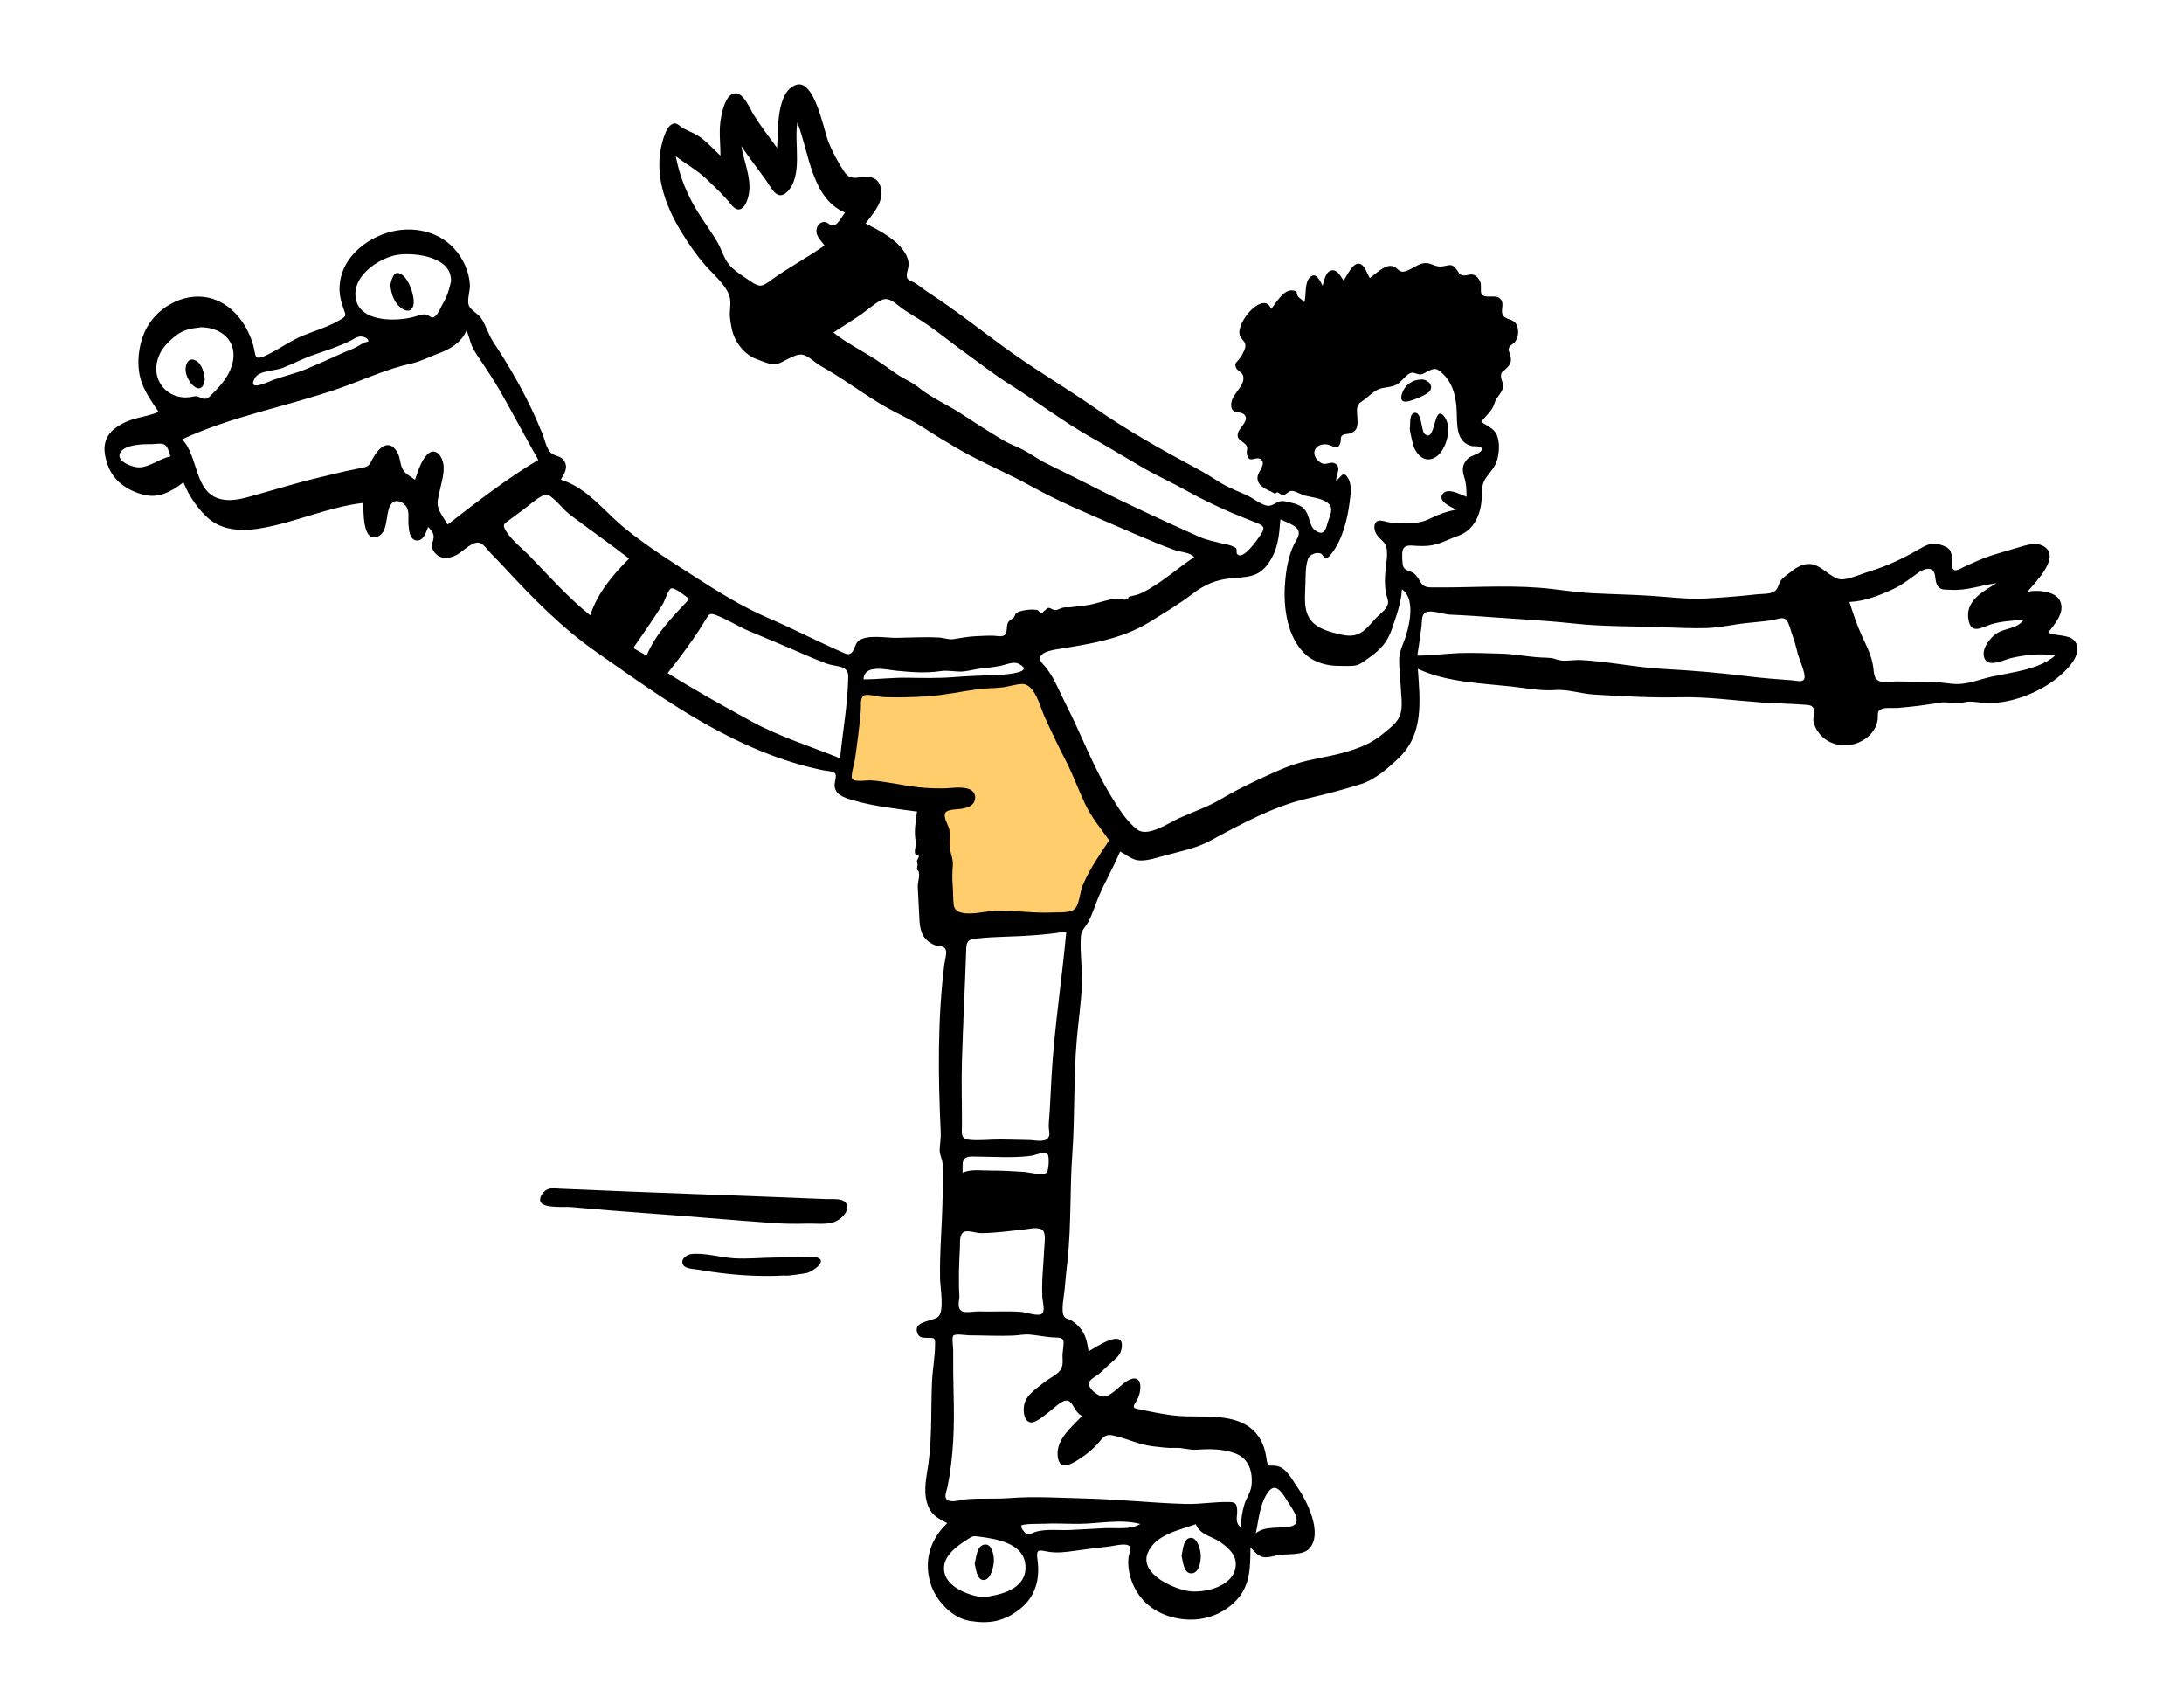 <svg width="805" height="628" viewBox="0 0 805 628" fill="none" xmlns="http://www.w3.org/2000/svg">
<path fill-rule="evenodd" clip-rule="evenodd" d="M343.38 253.098C335.024 253.653 326.6 253.427 318.237 253.15C317.413 253.122 315.443 252.724 314.941 253.236C314.363 253.826 314.486 257.075 314.39 257.88C313.669 263.976 312.945 270.073 312.224 276.17C311.891 278.969 311.56 281.769 311.228 284.568C311.133 285.364 310.196 288.805 310.644 289.496C311.457 290.752 317.284 291.039 318.819 291.346L337.103 295.009C338.825 295.354 343.22 295.436 344.018 296.85C344.525 297.748 344.216 300.179 344.275 301.197L344.772 309.601C345.424 320.607 346.075 331.614 346.726 342.62C359.667 341.538 372.607 340.457 385.546 339.374C388.696 339.111 391.845 338.848 394.993 338.585C395.742 338.522 397.314 338.686 397.926 338.256C399.262 337.314 400.402 333.287 401.123 331.84C402.96 328.151 404.798 324.462 406.636 320.773C408.407 317.218 410.178 313.664 411.949 310.109C412.403 309.199 413.535 307.681 413.507 306.686C413.474 305.565 411.867 303.557 411.365 302.599C409.893 299.79 408.422 296.982 406.949 294.173C399.661 280.265 392.374 266.358 385.087 252.451C384.717 251.746 383.893 249.183 383.17 248.793C381.767 248.038 376.857 249.558 375.345 249.738C364.717 251 354.06 252.389 343.38 253.098Z" fill="#FFCD6B"/>
<path fill-rule="evenodd" clip-rule="evenodd" d="M220.117 229.207C222.7 232.395 225.283 235.583 227.867 238.771C234.717 229.977 241.567 221.183 248.418 212.388C244.983 210.792 241.55 209.195 238.116 207.599C235.068 206.183 235.457 206.856 233.529 209.665C229.059 216.179 224.588 222.693 220.117 229.207Z" fill="black"/>
<path fill-rule="evenodd" clip-rule="evenodd" d="M352.22 436.656C352.209 441.29 352.199 445.924 352.188 450.558C365.814 449.86 379.441 449.162 393.066 448.464C392.448 446.52 391.828 444.576 391.209 442.632C390.726 441.113 390.114 436.523 388.939 435.505C387.655 434.392 382.008 435.54 380.283 435.604C370.929 435.955 361.574 436.305 352.22 436.656Z" fill="black"/>
<path fill-rule="evenodd" clip-rule="evenodd" d="M319.756 85.859C303.838 96.32 287.919 106.781 272 117.241C275.515 121.517 279.029 125.793 282.543 130.068C283.385 131.092 283.534 131.741 284.497 131.641C285.617 131.525 287.503 129.696 288.436 129.091C299.721 121.785 311.005 114.479 322.289 107.173C325.703 104.963 329.118 102.752 332.532 100.541C328.274 95.647 324.014 90.753 319.756 85.859Z" fill="black"/>
<path fill-rule="evenodd" clip-rule="evenodd" d="M689.615 249.356C689.04 244.493 686.683 239.55 684.959 235.046C682.926 229.74 680.786 224.478 678.594 219.241C677.206 215.926 676.703 216.741 673.073 216.889C668.832 217.061 664.591 217.234 660.352 217.406C663.617 229.737 666.882 242.067 670.147 254.397C670.712 256.531 671.626 264.533 673.407 265.614C674.024 265.988 676.154 265.506 676.853 265.48C678.854 265.401 680.854 265.323 682.854 265.246C685.573 265.14 688.292 265.034 691.011 264.927C690.632 259.731 690.227 254.529 689.615 249.356Z" fill="black"/>
<path fill-rule="evenodd" clip-rule="evenodd" d="M420.294 561.563C412.998 559.646 405.061 561.463 397.708 561.516C393.378 561.548 389.056 561.247 384.727 561.479C383.277 561.558 376.643 561.357 376.417 562.264C376.244 562.961 377.563 564.716 378.074 565.005C379.506 565.818 380.513 564.773 381.959 564.386C385.876 563.335 390.456 563.984 394.48 563.784C398.691 563.576 402.9 563.315 407.111 563.113C411.306 562.912 416.658 563.817 420.294 561.563ZM62.831 168.184C62.271 166.85 62.041 164.732 60.755 163.897C59.563 163.123 57.067 163.688 55.69 163.668C52.763 163.627 46.407 163.745 44.494 166.517C42.169 169.886 49.009 172.289 51.291 172.225C55.254 172.113 58.861 168.946 62.831 168.184ZM135.701 125.886C136.002 125.033 134.943 124.469 134.178 124.197C132.232 123.506 130.951 124.656 129.238 125.521C124.913 127.707 120.21 129.152 115.661 130.732C111.699 132.106 108.024 134.033 104.14 135.58C101.386 136.678 95.573 136.464 93.987 139.233C90.856 144.703 99.059 140.6 100.504 140.07C104.652 138.549 109.066 137.611 113.132 135.872C117.045 134.199 121.034 132.497 124.907 130.686C126.673 129.859 128.43 129.157 130.232 128.435C131.917 127.76 133.908 126.065 135.701 125.886ZM254.069 220.686C253.036 220.027 248.8 216.348 247.377 216.833C246.266 217.213 245.022 221.439 244.329 222.549C240.86 228.105 237.119 233.431 233.399 238.806C235.05 239.729 236.7 240.652 238.352 241.575C241.717 233.279 248.207 227.07 254.069 220.686ZM318.297 250.339C323.61 250.353 328.873 249.66 334.179 249.737C340.126 249.823 345.968 249.99 351.908 249.485C357.754 248.988 363.577 248.963 369.422 248.593C371.26 248.478 381.499 247.665 375.501 244.619C373.483 243.595 371.057 244.871 368.865 245.331C366.326 245.865 363.763 246.065 361.196 246.386C358.75 246.693 356.152 247.539 353.685 247.476C351.096 247.411 349.153 246.929 346.551 247.318C341.157 248.126 335.786 247.674 330.395 247.154C326.677 246.795 318.516 244.621 318.297 250.339ZM462.873 564.999C466.293 562.13 471.701 563.373 475.763 562.458C480.25 561.448 476.717 556.502 474.997 553.87C473.204 551.123 470.503 545.637 467.489 549.7C464.34 553.945 463.968 559.931 462.873 564.999ZM355.24 440.371C355.126 442.949 353.899 445.602 356.476 446.487C358.95 447.336 363.197 446.045 365.761 445.815C369.102 445.515 372.39 444.941 375.722 444.584C377.209 444.424 378.703 444.305 380.198 444.447C381.228 444.545 383.71 445.709 384.63 445.227C385.761 444.635 386.309 441.446 385.385 440.216C384.384 438.883 378.338 440.204 376.175 440.375C369.127 440.931 362.258 440.043 355.24 440.371ZM354.808 432.099C358.053 430.709 361.908 431.36 365.325 431.341C369.345 431.319 373.318 431.547 377.328 431.819C379.103 431.939 384.279 433.307 385.768 432.126C386.551 431.505 386.832 426.183 386.169 425.368C385.086 424.035 381.686 425.639 380.294 425.855C376.565 426.431 372.759 426.417 368.997 426.381C365.475 426.347 361.942 426.185 358.423 426.176C354.253 426.166 354.817 428.382 354.808 432.099ZM243.19 213.923C241.864 213.124 237.514 209.45 235.888 210.008C234.505 210.483 233.037 214.867 232.211 216.244C230.638 218.869 228.976 221.443 227.345 224.03C226.303 225.684 223.524 228.672 223.999 230.908C224.252 232.099 226.566 234.155 227.735 233.794C228.941 233.422 230.927 228.755 231.596 227.835C235.219 222.858 239.77 219.113 243.19 213.923ZM665.092 219.313C669.735 228.78 670.332 239.484 672.848 249.644C673.434 252.008 674.336 254.342 674.833 256.721C675.11 258.046 674.6 260.317 675.313 261.444C677.099 264.269 685.359 263.372 687.141 260.886C688.188 259.426 687.375 257.911 686.929 256.395C686.328 254.347 686.616 252.565 686.267 250.521C685.569 246.425 682.021 242.291 680.337 238.511C678.499 234.381 677.653 229.413 675.019 225.724C673.256 223.256 668.311 218.162 665.092 219.313ZM362.328 588.59C368.541 587.74 378.314 585.818 377.988 577.133C377.664 568.5 366.783 566.967 360.726 566.211C358.951 565.989 358.758 565.883 356.956 567.002C355.717 567.771 354.484 568.593 353.329 569.49C351.079 571.236 348.532 573.615 348.052 576.663C346.833 584.403 356.876 587.903 362.328 588.59ZM326.815 98.18C329.634 98.491 325.884 95.641 325.173 95.296C323.017 94.249 320.62 94.439 318.33 94.837C312.79 95.801 307.885 100.639 303.151 103.631C298.137 106.798 293.189 110.379 287.961 113.144C285.571 114.408 283.595 115.482 281.609 117.368C280.597 118.329 280.246 118.996 278.885 118.996C278.131 118.996 276.448 117.161 275.645 118.223C273.403 121.185 284.701 122.143 285.88 121.942C291.77 120.94 296.88 118.615 301.935 115.462C307.095 112.245 312.576 109.632 317.763 106.499C320.004 105.145 321.924 103.349 323.969 101.74C324.261 101.509 324.79 100.732 325.086 100.437C325.562 100.582 325.96 100.454 326.28 100.053C326.446 99.425 326.624 98.8 326.815 98.18ZM440.769 561.644C435.039 563.759 425.673 565.406 422.985 572.397C419.94 580.317 433.627 585.963 438.997 586.393C444.64 586.844 454.668 584.468 455.455 577.17C455.906 572.969 452.705 570.289 449.713 568.193C446.655 566.051 442.29 565.591 440.769 561.644ZM74.157 120.577C70.107 121.061 67.354 121.477 64.128 124.21C61.451 126.48 59.245 128.772 58.155 132.272C55.633 140.362 61.866 147.307 69.872 146.365C70.755 146.262 71.617 145.922 72.513 146.015C73.336 146.102 73.912 146.716 74.608 146.839C76.248 147.129 76.565 146.83 77.911 145.502C80.656 142.794 83.41 139.818 84.931 136.163C88.592 127.36 83.086 120.735 74.157 120.577ZM166.235 103.718C166.629 94.607 153.296 93.11 147.148 93.803C140.168 94.59 128.715 101.962 131.374 111.006C133.714 118.967 146.914 118.36 152.62 116.742C153.84 116.396 155.737 115.644 156.938 115.899C158.742 116.279 158.83 117.824 160.53 116.426C161.599 115.546 162.564 112.987 163.318 111.726C164.822 109.213 165.599 106.594 166.235 103.718ZM353.633 477.851C353.449 479.801 352.733 482.31 354.752 483.238C355.999 483.812 359.461 483.183 360.714 483.229C365.945 483.423 371.313 482.991 376.511 483.423C378.049 483.551 382.643 485.173 384.011 484.085C385.348 483.022 384.304 479.695 384.215 478.206C383.851 472.13 384.634 466.223 384.885 460.18C384.953 458.557 385.597 454.614 384.401 453.412C382.944 451.948 379.712 452.795 377.977 452.978C372.561 453.548 366.99 454.383 361.546 454.396C360.052 454.399 356.744 453.296 355.448 453.878C353.457 454.77 353.926 457.887 353.816 459.876C353.483 465.874 353.262 471.847 353.633 477.851ZM231.886 205.832C224.786 200.361 217.426 195.173 210.326 189.853C207.798 187.96 205.919 185.256 203.55 183.407C202.064 182.246 201.611 181.742 199.58 182.862C197.233 184.157 195.052 186.191 192.887 187.798C191.068 189.147 189.242 190.484 187.421 191.828C185.734 193.073 185.169 193.356 186.364 195.423C188.468 199.06 192.836 202.343 195.692 205.335C202.741 212.718 209.626 220.355 217.544 226.733C220.267 218.472 225.899 211.755 231.886 205.832ZM311.478 78.318C299.152 73.252 298.217 56.1 293.907 45.167C292.572 52.652 296.113 64.816 290.134 70.694C286.457 74.308 284.327 69.207 282.353 66.43C279.346 62.203 276.118 58.161 273.248 53.826C274.13 59.056 276.655 64.925 276.183 70.244C275.812 74.419 273.246 80.139 269.512 75.404C266.947 72.152 263.665 69.11 260.674 66.226C257.079 62.759 252.978 60.52 249.07 57.563C250.583 65.384 253.467 72.327 257.72 78.946C259.901 82.342 262.289 85.605 264.348 89.085C266.032 91.93 266.826 95.468 269.056 97.885C271.14 100.142 274.203 101.945 276.697 103.679C280.25 106.149 281.101 105.446 284.368 103.099C290.691 98.558 297.556 94.921 303.919 90.437C302.742 88.817 300.86 87.217 300.922 85.012C300.971 83.227 302.285 81.602 304.043 81.815C305.421 81.983 306.058 83.484 307.591 82.978C308.887 82.549 310.658 79.33 311.478 78.318ZM735.903 214.912C730.191 215.613 724.858 217.73 719.004 217.344C716.635 217.188 714.866 217.642 713.826 215.169C712.995 213.193 713.846 210.19 711.235 209.652C709.3 209.254 706.906 211.123 705.475 212.181C702.905 214.082 700.628 215.769 697.718 217.112C692.56 219.492 687.324 221.561 681.685 221.821C683.05 226.13 684.486 230.445 686.375 234.54C688.186 238.466 689.967 241.805 690.506 246.178C690.736 248.05 690.736 250.089 692.502 250.911C694.235 251.719 697.323 251.054 699.198 251.088C703.493 251.169 707.79 251.273 712.085 251.284C715.358 251.29 718.613 252.102 721.801 252.055C725.762 251.995 730.245 250.204 734.109 249.353C741.431 247.742 751.677 246.743 757.512 241.548C752.111 240.664 746.61 241.266 741.304 242.476C738.876 243.031 733.304 245.918 731.676 243.027C729.737 239.584 733.532 234.83 736.21 233.23C739.232 231.424 743.741 231.619 745.871 228.363C741.848 228.716 737.61 228.871 733.721 230.102C730.741 231.045 726.895 233.73 725.716 229.079C723.805 221.543 730.92 217.969 735.903 214.912ZM309.632 279.432C310.642 269.456 312.494 259.374 312.658 249.33C312.728 244.992 308.015 245.768 304.716 244.535C299.92 242.743 295.22 240.622 290.512 238.6C285.818 236.585 281.099 234.641 276.39 232.668C272.114 230.877 268.01 228.168 263.699 226.576C261.352 225.709 261.17 226.555 259.808 228.795C258.484 230.974 257.092 233.107 255.652 235.204C252.627 239.611 249.388 243.853 246.077 248.03C256.038 254.267 266.435 260.031 276.713 265.685C287.202 271.454 298.611 274.947 309.632 279.432ZM522.405 241.587C527.674 241.6 532.804 240.812 538.051 240.645C543.236 240.479 548.251 240.716 553.394 240.856C558.333 240.99 563.175 242.032 568.101 242.275C569.299 242.334 570.544 242.329 571.736 242.467C572.934 242.607 573.644 243.069 574.756 243.265C577.488 243.747 580.148 243.065 582.905 243.218C593.069 243.783 603.084 245.955 613.252 246.505C623.703 247.071 633.905 247.915 644.308 249.219C649.807 249.908 655.315 250.313 660.838 250.716C661.971 250.799 664.397 251.541 665.017 250.196C665.771 248.564 663.215 242.987 662.743 241.258C662.132 239.013 661.629 236.716 660.807 234.538C660.326 233.265 659.312 229.11 658.336 228.302C656.976 227.176 654.944 228.258 653.356 228.497C650.138 228.98 646.867 229.268 643.632 229.6C638.842 230.092 634.049 231.269 629.263 231.419C623.86 231.587 618.484 231.346 613.088 231.137C602.28 230.716 591.211 230.933 580.458 229.785C568.033 228.458 555.551 227.918 543.097 226.944C540.144 226.712 537.184 226.654 534.229 226.47C532.116 226.338 527.8 224.795 525.826 225.51C523.818 226.238 524.199 228.708 523.972 230.628C523.539 234.292 522.977 237.945 522.405 241.587ZM393.027 343.254C385.53 344.453 378.174 344.922 370.594 345.148C367.251 345.248 363.93 345.415 360.6 345.763C357.816 346.054 356.255 346.181 356.152 349.352C355.699 363.258 354.972 377.015 354.561 390.926C354.329 398.781 354.597 406.645 354.57 414.503C354.56 417.485 353.972 419.634 357.123 419.982C360.952 420.405 364.969 419.85 368.82 419.888C372.365 419.923 375.911 420.014 379.456 420.094C381.732 420.145 385.953 421.324 386.717 418.457C386.961 417.539 386.522 415.929 386.545 414.915C386.587 413.028 386.811 411.122 386.92 409.236C387.171 404.909 387.354 400.578 387.606 396.251C388.64 378.521 391.419 360.936 393.027 343.254ZM307.179 122.533C312.124 126.48 317.749 129.195 323.036 132.646C325.57 134.302 328.017 136.076 330.5 137.811C333.055 139.597 336.022 140.678 338.436 142.66C343.107 146.498 348.886 148.944 354.018 152.274C359.232 155.657 364.429 159.047 369.761 162.226C372.121 163.633 374.702 164.479 377.122 165.748C380.022 167.27 382.654 169.264 385.595 170.718C391.889 173.832 398.175 176.949 404.443 180.124C416.748 186.354 429.359 192.11 441.921 197.756C444.598 198.959 447.412 199.487 450.233 200.198C451.565 200.533 453.255 200.707 454.456 201.373C454.829 201.581 455.225 201.611 455.521 201.959C456.088 202.628 455.607 203.564 455.956 204.061C457.911 206.846 463.344 199.02 464.607 197.123C466.558 194.193 465.767 193.718 462.754 192.503C459.716 191.277 456.649 190.12 453.643 188.81C448.106 186.396 442.443 183.665 437.154 180.708C431.652 177.632 425.922 175.092 420.479 171.884C414.373 168.286 408.315 164.614 402.14 161.143C391.722 155.287 382.151 147.904 372.03 141.548C366.441 138.039 361.188 133.863 355.781 130C350.503 126.229 345.502 122.019 340.113 118.496C337.149 116.558 334.066 114.946 331.296 112.707C329.225 111.035 327.159 109.319 324.564 110.723C321.76 112.24 319.112 114.79 316.389 116.552C313.315 118.54 310.248 120.538 307.179 122.533ZM536.758 187.797C535.154 186.923 529.26 184.59 532.027 181.733C533.996 179.699 538.652 182.401 540.56 183.074C540.52 180.262 540.524 178.323 539.655 175.643C538.78 172.949 539.023 170.912 541.153 168.87C542.127 167.936 545.661 167.131 546.071 165.906C546.708 164.003 543.538 164.606 542.456 164.34C536.738 162.934 537.084 156.699 536.942 151.926C536.774 146.315 535.512 140.919 531.343 137.271C529.459 135.624 528.78 135.621 526.46 136.703C525.605 137.102 524.835 137.743 523.891 137.92C522.557 138.17 521.663 137.265 520.475 137.326C518.636 137.421 516.758 140.586 514.967 141.598C512.648 142.908 510.365 142.517 508.074 143.454C506.035 144.288 504.065 146.549 502.164 147.752C499.575 149.39 500.164 150.997 500.33 154.215C500.468 156.9 500.385 158.661 497.847 159.657C497.029 159.978 495.589 159.834 494.893 160.351C493.863 161.114 494.421 161.687 494.09 162.963C493.25 166.191 491.47 164.221 489.198 163.79C486.431 163.264 483.383 165.295 484.828 168.384C485.345 169.49 486.456 170.497 487.567 170.841C488.881 171.247 490.521 170.128 491.734 170.633C494.825 171.922 492.354 174.975 492.502 177.056C494.378 175.996 495.016 172.961 496.956 176.326C498.357 178.758 497.799 182.453 497.451 185.108C496.644 191.252 494.833 198.779 490.991 203.707C490.438 204.417 489.611 205.75 488.571 205.582C487.705 205.443 487.602 204.276 486.854 203.977C485.249 203.334 482.792 204.286 482.178 205.832C481.139 208.444 481.248 212.275 481.165 215.04C481.071 218.222 480.712 221.821 481.453 224.943C482.72 230.274 487.489 232.13 492.126 233.307C494.711 233.963 497.544 234.728 500.16 233.806C503.014 232.801 504.975 230.104 506.987 227.928C508.5 226.292 511.435 224.429 511.631 222.062C511.724 220.955 510.967 219.428 510.794 218.293C510.52 216.493 510.443 214.673 510.489 212.851C510.573 209.504 511.473 206.102 511.199 202.755C510.916 199.332 508.47 199.085 507.137 196.448C506.343 194.875 506.157 192.425 508.088 191.89C509.21 191.579 511.311 192.465 512.527 192.555C514.381 192.692 516.26 192.722 518.119 192.741C521.545 192.777 524.128 192.594 527.229 191.042C530.421 189.446 533.272 188.45 536.758 187.797ZM457.31 562.88C457.439 559.961 457.829 557.043 458.698 554.257C459.437 551.889 461.022 549.816 461.289 547.37C461.845 542.264 460.218 537.466 455.486 535.624C450.898 533.838 445.928 533.867 441.137 534.202C438.356 534.396 435.999 533.406 433.269 533.537C430.396 533.675 427.86 533.265 425.007 532.95C419.707 532.364 415.191 529.937 410.044 528.911C407.526 528.408 406.655 529.526 405.114 531.37C403.416 533.401 401.504 535.108 399.352 536.6C396.045 538.893 390.13 543.105 389.814 535.997C389.549 530.032 395.294 525.612 398.84 521.748C395.247 520.16 395.554 514.261 391.379 516.635C389.568 517.665 388.137 519.189 386.463 520.424C385.055 521.464 381.822 524.36 379.969 524.134C377.354 523.816 377.075 519.951 377.467 517.806C378.178 513.911 382.092 511.668 384.871 509.38C386.55 507.997 389.061 506.909 390.488 505.286C392.005 503.56 391.668 501.626 391.617 499.457C391.594 498.471 392.305 494.753 391.919 493.901C391.324 492.587 389.262 492.935 387.793 492.799C385.067 492.546 382.361 492.048 379.645 491.78C377.516 491.571 375.47 492.071 373.34 492.152C367.958 492.357 362.515 492.066 357.126 492.049C356.149 492.047 352.052 491.318 351.371 492.198C350.784 492.957 351.343 496.472 351.34 497.38C351.322 503.021 351.34 508.654 351.502 514.292C351.82 525.418 351.462 536.841 349.266 547.777C348.868 549.758 347.616 551.953 349.546 552.928C351.031 553.679 354.995 552.513 356.614 552.403C361.866 552.045 367.175 552.398 372.398 552C381.491 551.309 390.896 551.944 400.17 552.169C412.509 552.468 424.779 553.856 437.114 554.184C442.476 554.327 447.929 553.309 453.221 553.477C455.301 553.544 455.89 554.091 456.007 556.41C456.146 559.166 454.995 560.644 457.31 562.88ZM198.399 169.452C193.66 161.125 189.192 152.632 184.458 144.303C182.319 140.541 179.917 136.965 177.53 133.372C176.307 131.532 174.955 129.672 174.02 127.646C173.162 125.79 172.908 123.656 171.899 121.875C169.991 126.263 165.895 128.67 161.608 130.241C158.277 131.461 155.028 133.209 151.553 133.962C142.464 135.934 133.473 140.183 124.554 143.264C105.615 149.804 85.372 153.395 67.138 161.893C73.36 168.299 71.427 181.958 81.808 184.023C85.938 184.846 90.251 183.524 94.204 182.391C99.196 180.96 104.191 179.541 109.187 178.126C114.608 176.589 120.084 175.396 125.549 174.055C128.294 173.381 131.057 172.914 133.807 172.307C136.098 171.801 136.126 171.306 137.327 169.061C139.356 165.266 143.123 161.384 146.308 166.391C147.604 168.43 147.33 170.99 148.467 173.011C149.438 174.737 151.514 175.632 152.973 176.799C153.986 173.824 155.196 169.796 157.434 167.511C159.876 165.018 162.301 167.024 163.18 169.953C164.236 173.474 162.68 177.759 161.999 181.223C161.666 182.916 161.035 184.861 161.417 186.598C161.925 188.906 163.858 191.285 165.01 193.287C175.774 184.942 186.771 176.419 198.399 169.452ZM408.837 309.658C405.686 305.214 402.353 301.276 399.988 296.297C397.459 290.976 395.414 285.245 392.717 280.059C390.038 274.909 387.573 269.662 385.128 264.374C383.421 260.684 381.479 251.824 376.591 252.046C374.15 252.157 371.659 253.072 369.204 253.322C366.326 253.617 363.434 253.6 360.559 253.966C354.252 254.768 348.112 256.203 341.746 256.592C336.277 256.926 330.736 257.097 325.259 256.849C323.767 256.782 319.882 255.572 318.499 256.265C316.886 257.073 317.424 260.224 317.288 261.836C316.774 267.902 315.986 273.972 315.1 279.988C314.948 281.014 313.424 286.141 314.106 287.008C315.158 288.345 319.679 287.451 321.154 287.569C326.97 288.035 332.686 289.417 338.48 290.085C341.419 290.424 344.362 290.503 347.317 290.514C350.188 290.524 354.376 289.7 357.099 290.723C358.85 291.381 359.844 292.929 359.279 294.9C358.656 297.074 356.629 297.56 354.749 297.967C353.371 298.264 349.374 298.098 348.506 299.416C347.567 300.843 349.212 303.532 349.676 304.885C350.565 307.479 350.06 308.593 349.994 311.13C349.924 313.8 351.411 316.15 351.213 318.85C351.019 321.49 350.914 323.597 351.161 326.288C351.378 328.652 351.227 331.241 351.546 333.538C352.284 338.853 363.332 335.638 366.761 335.558C373.848 335.393 380.963 336.586 388.023 336.233C390.1 336.129 394.916 336.521 396.381 334.686C397.866 332.828 398.101 328.588 399.059 326.289C401.559 320.28 405.286 315.013 408.837 309.658ZM471.941 191.364C471.424 197.53 471.137 202.28 467.586 207.469C463.796 213.01 459.437 212.513 453.452 213.123C448.081 213.67 443.866 215.516 439.551 218.82C434.477 222.704 429.003 225.93 423.596 229.274C413.309 235.636 401.039 237.395 389.357 239.285C386.42 239.762 380.998 241.129 384.454 244.75C388.17 248.643 390.251 254.387 392.747 259.258C398.47 270.424 402.857 282.42 409.385 293.115C412.023 297.435 415.178 302.649 419.226 305.7C423.068 308.595 430.782 303.218 434.693 301.439C439.777 299.128 445.112 297.374 449.902 294.522C454.37 291.861 458.916 289.566 463.612 287.375C468.223 285.224 472.688 283.083 477.517 281.513C483.2 279.665 489.204 279.01 494.976 277.4C500.897 275.75 505.571 274 510.357 269.918C512.58 268.022 515.29 266.125 516.186 263.127C517.103 260.06 516.427 256.149 516.289 253.005C516.143 249.717 515.652 246.351 515.716 243.063C515.781 239.749 517.343 237.148 518.287 234.068C519.777 229.208 521.471 220.397 516.755 217.124C516.422 222.316 514.662 226.975 513.014 231.845C511.425 236.536 508.818 239.406 504.919 242.141C503.436 243.181 501.832 244.63 500.076 245.103C498.214 245.605 495.608 245.348 493.672 245.369C489.318 245.417 484.6 244.23 481.247 241.177C474.458 234.997 472.977 223.919 473.632 215.132C474.01 210.078 474.811 204.987 477.038 200.427C477.803 198.859 479.327 197.186 478.476 195.35C477.587 193.428 473.604 192.264 471.941 191.364ZM338.004 299.045C329.997 297.958 321.659 297.073 313.882 294.722C311.052 293.866 307.639 292.784 307.609 289.254C307.599 288.171 308.379 286.214 307.931 285.195C307.47 284.151 304.603 284.08 303.277 283.806C287.852 280.624 273.524 274.404 259.755 266.616C245.828 258.738 232.964 249.443 219.823 240.262C207.002 231.306 196.349 220.367 185.692 208.864C184.212 207.267 182.693 205.709 181.164 204.161C180.049 203.032 178.499 200.73 177.033 200.117C174.397 199.015 170.712 203.191 168.381 204.434C165.35 206.051 161.734 206.296 159.733 202.888C158.411 200.636 159.64 200.225 159.829 198.107C159.985 196.365 158.839 195.377 157.831 194.165C157.054 196.074 156.02 199.566 153.374 199.132C150.996 198.743 150.734 195.333 150.565 193.389C150.368 191.123 151.047 188.244 149.572 186.409C148.412 184.966 146.146 183.911 144.661 185.219C141.674 187.849 143.611 195.681 139.395 197.633C133.451 200.386 134.031 187.827 133.905 185.317C120.598 186.848 108.09 192.894 94.768 194.873C89.346 195.678 83.084 195.414 78.352 192.194C74.001 189.235 69.482 182.723 67.622 177.726C63.16 181.167 58.494 183.805 52.764 182.27C46.938 180.709 41.814 177.347 39.673 171.257C37.525 165.144 38.146 160.489 43.51 157.039C45.705 155.627 47.441 154.936 49.856 154.254C52.531 153.499 55.92 152.952 58.445 151.757C55.841 147.8 52.879 143.923 51.695 139.194C50.361 133.861 51.026 127.861 53.097 122.818C56.839 113.704 67.358 107.606 76.834 109.688C85.103 111.506 90.954 118.952 93.303 127.096C94.37 130.799 93.433 133.089 97.787 131.086C102.732 128.811 107.06 125.463 112.167 123.456C116.598 121.713 121.43 120.249 125.535 117.748C127.66 116.454 127.56 116.342 126.694 113.967C125.618 111.017 124.953 108.27 125.193 105.064C125.879 95.884 133.184 89.377 141.001 86.356C149.862 82.932 160.851 84.284 167.492 91.684C170.718 95.279 172.92 100.005 173.201 104.952C173.327 107.144 172.07 110.478 172.771 112.5C173.381 114.259 176.268 115.608 177.382 117.29C179.149 119.959 179.968 123.154 181.721 125.869C183.242 128.22 184.782 130.552 186.243 132.946C189.792 138.756 193.118 144.709 196.019 150.899C197.346 153.731 198.592 156.603 199.808 159.488C200.643 161.467 201.332 165.082 202.833 166.659C204.35 168.252 206.612 167.742 207.914 169.76C209.555 172.299 207.996 174.545 206.696 176.758C216.582 179.77 222.653 188.477 230.564 194.859C238.551 201.299 247.317 206.877 255.903 212.399C264.84 218.148 273.614 223.627 283.343 227.805C292.409 231.698 301.172 236.286 310.214 240.228C311.481 240.781 312.468 241.514 313.722 240.656C314.881 239.861 315.114 237.3 316.326 236.262C319.395 233.632 326.616 235.092 330.27 235.032C335.54 234.947 340.885 234.637 346.15 234.92C347.933 235.015 349.655 235.754 351.402 235.51C354.078 235.135 356.577 234.566 359.362 234.449C361.681 234.351 363.995 234.173 366.317 234.259C367.418 234.3 369.281 234.792 370.268 234.012C371.5 233.041 370.757 230.711 371.599 229.298C372.144 228.383 373.223 228.132 373.751 227.41C373.683 227.502 374.592 225.871 374.34 226.079C375.963 224.747 380.503 224.344 382.421 224.818C382.974 224.955 383.065 225.925 383.762 225.927C384.457 225.93 384.51 225.2 385.001 225.025C385.51 224.843 385.646 224.11 386.327 223.999C387.08 223.875 388.044 224.756 388.86 224.805C389.778 224.859 390.654 224.226 391.508 223.979C392.644 223.652 393.52 223.893 394.466 223.776C396.19 223.563 398.045 223.361 399.836 223.143C402.442 222.826 404.981 221.98 407.523 221.336C408.637 221.054 409.751 220.725 410.901 220.635C412.228 220.529 413.955 221.18 415.207 220.872C416.279 220.61 415.406 220.212 416.334 219.877C417.338 219.515 418.423 219.416 419.441 219.049C421.779 218.208 423.936 216.809 426.037 215.476C430.929 212.369 435.307 208.498 440.143 205.308C439.039 203.637 434.928 203.354 433.189 202.762C430.796 201.949 428.447 200.996 426.106 200.035C420.783 197.849 415.499 195.557 410.218 193.268C400.198 188.926 390.121 184.737 380.545 179.41C371.55 174.406 361.943 170.506 353.023 165.323C348.485 162.687 343.943 159.911 339.531 157.052C335.421 154.388 330.999 152.571 326.742 150.135C318.425 145.376 310.786 139.456 302.438 134.798C300.466 133.698 298.277 131.369 296.149 130.771C294.32 130.256 292.465 131.317 290.812 132.062C289.061 132.85 287.418 134.145 285.454 134.189C283.29 134.238 280.813 133.025 278.772 132.29C274.978 130.925 271.683 127.141 270.303 123.201C269.629 121.275 269.317 119.134 269.068 117.107C268.773 114.705 269.553 111.881 268.99 109.596C267.92 105.251 262.977 101.171 260.213 98.054C256.781 94.183 253.806 89.852 251.096 85.412C245.04 75.487 240.837 63.713 244.214 52.03C244.728 50.25 245.646 47.307 247.161 46.122C249.264 44.476 250.164 46.397 251.983 47.352C254.242 48.538 256.386 49.228 258.504 50.839C261.071 52.792 263.183 55.173 265.55 57.357C265.562 52.314 264.808 47.893 265.854 42.843C266.391 40.251 267.593 34.859 270.763 34.397C274.052 33.917 276.41 40.117 277.841 42.379C280.503 46.582 283.476 50.526 286.437 54.501C286.821 48.334 286.034 33.674 293.488 31.248C300.166 29.074 303.619 47.795 305.236 51.985C306.745 55.893 308.863 59.755 311.156 63.227C313.558 66.865 316.176 65.011 319.897 65.182C323.338 65.341 324.885 67.816 324.847 71.326C324.799 75.766 321.406 79.01 319.059 82.361C324.139 84.915 330.717 88.238 333.751 93.498C334.424 94.663 334.887 96.001 334.929 97.376C334.969 98.736 333.773 101.226 334.394 102.483C334.847 103.402 336.379 103.735 337.195 104.235C338.881 105.271 340.379 106.61 342.046 107.683C352.97 114.717 363.241 123.122 373.779 130.549C383.296 137.255 393.375 143.229 403 149.931C415.239 158.452 428.107 165.702 441.208 172.708C444.23 174.324 447.032 176.119 449.932 177.928C452.908 179.784 456.46 181.038 459.636 182.541C461.862 183.593 464.29 185.596 466.626 186.252C469.406 187.033 470.577 183.965 473.816 184.76C476.611 185.447 479.657 185.75 481.336 188.367C482.808 190.661 482.67 194.171 485.04 195.654C487.788 197.373 488.558 195.53 489.193 193.143C489.915 190.427 491.956 187.321 489.452 185.366C487.086 183.519 483.735 183.315 480.967 182.632C479.564 182.286 477.704 181.024 476.369 180.909C474.7 180.766 474.31 182.384 472.892 182.386C472.138 182.386 471.475 181.628 470.757 181.387C470.594 181.333 470.169 181.951 469.974 181.894C469.272 181.689 469.215 181.445 468.53 181.153C466.089 180.11 462.86 178.465 463.597 175.296C463.992 173.595 466.67 170.86 464.801 169.3C463.044 167.834 460.686 170.892 459.718 167.832C459.03 165.658 460.707 165.075 458.575 163.286C457.007 161.971 455.563 161.613 456.431 159.201C456.988 157.647 459.892 155.285 459.059 153.412C457.881 150.76 453.398 153.441 453.83 148.651C454.139 145.22 458.286 142.744 458.313 139.368C458.333 136.952 456.131 136.969 455.558 135.399C454.992 133.848 455.509 133.854 456.335 132.764C456.948 131.955 457.346 131.686 457.804 130.732C458.361 129.573 459.323 128.072 458.962 126.723C458.637 125.51 457.272 124.79 456.93 123.447C455.636 118.387 465.91 106.892 468.528 113.858C470.471 111.519 473.019 106.623 476.454 107.015C478.53 107.253 477.643 107.869 478.364 109.117C478.887 110.022 480.338 110.482 480.749 111.462C481.563 108.832 480.7 103.959 482.963 102.029C485.168 100.148 486.554 103.458 487.492 105.299C488.095 103.562 488.483 100.302 490.565 99.678C492.792 99.013 494.183 101.911 495.268 103.388C496.436 101.66 498.628 96.569 501.152 97.189C503.045 97.654 503.982 100.942 504.867 102.46C506.939 101.045 510.203 97.636 512.885 97.997C515.497 98.347 515.267 100.894 518.321 99.852C520.536 99.096 522.839 97.087 525.19 96.937C527.669 96.779 528.979 98.586 531.732 98.147C534.654 97.682 535.101 96.975 537.005 99.456C537.946 100.681 537.697 101.219 539.328 101.475C540.708 101.692 541.917 100.744 543.363 101.342C544.434 101.783 545.181 102.814 545.629 103.874C546.159 105.126 545.546 107.295 546.074 108.279C547.09 110.173 550.932 108.502 552.657 109.817C554.983 111.593 552.793 114.288 554.031 116.255C555.026 117.835 557.828 117.433 558.943 119.564C559.954 121.494 559.717 124.046 558.544 125.835C558.052 126.586 556.667 127.209 556.343 127.89C555.674 129.293 556.235 129.129 556.624 130.563C557.369 133.307 556.773 134.342 554.741 136.218C553.565 137.304 553.319 136.992 553.241 138.641C553.181 139.914 554.222 141.094 554.029 142.519C553.714 144.833 551.526 146.287 550.867 148.563C550.018 151.491 547.699 153.093 545.952 155.503C548.018 156.8 550.733 157.874 551.735 160.308C552.829 162.963 552.627 166.742 551.851 169.435C551.107 172.016 549.515 173.663 547.983 175.711C546.119 178.205 546.278 180.183 546.163 183.227C545.919 189.662 543.264 195.506 537.196 197.549C534.79 198.36 532.616 199.553 530.174 200.309C527.187 201.234 525.002 201.309 521.904 201.126C519.966 201.013 517.699 200.578 517.025 202.712C516.688 203.78 516.811 207.934 517.271 208.881C518.058 210.504 520.288 210.289 521.633 211.692C524.056 214.223 523.371 216.381 527.461 216.44C540.712 216.632 553.922 215.568 567.172 216.566C573.707 217.058 580.102 218.233 586.662 218.579C593.883 218.958 601.122 219.085 608.337 219.541C615.148 219.971 621.812 220.899 628.658 220.532C635.053 220.19 641.194 219.733 647.562 218.999C649.741 218.747 653.116 219.108 654.655 217.376C655.508 216.415 655.705 214.768 656.556 213.71C657.343 212.734 658.409 212.027 659.375 211.265C661.715 209.417 663.922 207.755 667.01 207.816C669.715 207.87 671.872 209.903 674.078 211.398C676.637 213.133 677.697 213.931 680.73 213.258C683.756 212.588 686.53 211.345 689.48 210.431C695.705 208.504 701.538 205.731 707.209 202.443C710.002 200.823 711.97 199.735 715.186 200.71C718.484 201.709 719.422 202.693 719.461 206.255C719.473 207.386 719.059 209.396 720.309 210.049C721.215 210.523 723.212 209.201 723.982 208.853C727.384 207.317 730.724 205.718 734.281 204.597C737.526 203.573 740.812 202.665 744.071 201.688C746.797 200.87 750.433 199.685 753.149 201.208C760.011 205.054 749.914 214.826 747.292 218.077C750.561 217.262 757.58 217.727 759.3 221.378C761.336 225.698 757.255 229.983 754.952 233.123C758.177 234.651 764.689 233.337 765.598 238.147C766.362 242.186 762.323 246.253 759.691 248.616C752.877 254.73 742.311 259.011 733.314 259.092C731.03 259.112 728.806 258.65 726.535 258.537C724.873 258.455 723.374 259.053 721.76 259.055C719.484 259.058 717.466 258.593 715.119 258.927C712.414 259.311 709.731 259.784 707.013 260.102C704.492 260.397 701.969 260.666 699.44 260.871C697.773 261.007 695.258 260.624 693.709 261.206C691.705 261.96 692.29 262.713 692.127 264.718C691.926 267.181 690.727 269.407 688.983 271.049C682.646 277.014 671.855 275.582 668.67 266.825C667.895 264.695 668.924 263.582 668.632 261.663C668.338 259.731 666.611 259.796 664.919 259.666C659.77 259.269 654.554 259.233 649.383 258.862C639.373 258.145 629.062 256.684 619.057 256.932C608.616 257.191 598.108 256.537 587.677 255.948C582.81 255.673 577.767 253.897 572.977 254.28C567.889 254.686 562.485 253.546 557.369 252.994C545.935 251.757 533.171 251.399 522.604 246.457C523.44 258.372 524.828 270.468 515.533 279.354C511.638 283.078 506.744 287.343 501.637 288.931C495.055 290.977 488.745 292.673 482.046 294.191C469.59 297.015 457.214 303.772 445.976 309.842C440.691 312.698 434.488 313.811 428.758 315.411C426.028 316.173 422.954 317.179 420.091 317.073C417.271 316.968 415.313 314.974 412.823 313.784C410.441 319.621 407.225 324.966 404.828 330.727C403.639 333.585 402.701 336.624 401.316 339.389C400.26 341.496 398.551 342.629 398.39 345.072C397.997 351.003 399.04 357.191 398.76 363.19C398.455 369.732 397.478 376.372 396.902 382.922C395.656 397.078 396.237 411.33 395.226 425.505C394.303 438.454 394.88 451.303 393.499 464.264C393.116 467.862 392.69 471.455 392.414 475.065C392.232 477.433 390.972 482.885 392.159 485.008C392.678 485.936 393.925 486.035 394.759 486.5C396.059 487.226 397.243 488.336 398.215 489.492C400.268 491.932 400.759 494.836 401.226 497.944C403.884 496.458 415.022 488.829 413.354 497.184C412.837 499.776 410.577 501.172 408.794 502.826C407.487 504.037 406.24 505.323 404.85 506.433C403.912 507.182 401.924 508.111 401.471 509.334C400.664 511.521 404.839 514.643 406.81 514.619C409.578 514.586 413.033 510.265 415.379 508.888C421.605 505.231 421.042 513.129 418.695 516.561C416.924 519.152 418.422 518.953 420.857 519.478C424.665 520.301 428.181 521.002 432.051 521.504C439.448 522.465 446.726 521.225 454.066 523.001C461.374 524.771 465.719 529.514 466.784 537.335C467.346 541.467 467.874 539.393 471.21 540.362C474.291 541.257 476.03 544.921 477.803 547.405C481.342 552.362 487.96 564.849 482.539 570.694C480.237 573.175 474.647 572.545 471.617 572.969C469.668 573.241 467.322 574.187 465.355 573.697C463.485 573.232 462.241 571.492 460.892 570.216C460.874 578.061 460.829 584.876 454.852 590.54C450.03 595.112 443.581 597.21 437.115 596.747C430.778 596.295 424.27 593.613 420.254 588.313C418.135 585.518 416.627 582.088 416.08 578.565C415.828 576.942 415.755 575.236 416 573.605C416.145 572.637 417.031 570.88 416.468 569.944C415.482 568.305 410.651 569.667 409.056 569.834C404.846 570.277 400.648 570.829 396.454 571.413C392.988 571.897 389.451 572.409 385.972 571.726C382.982 571.138 381.84 570.803 382.378 574.483C383.459 581.886 381.658 588.453 375.805 593.005C369.948 597.56 364.543 598.462 357.38 597.263C350.835 596.167 344.849 589.74 342.943 583.344C340.405 574.833 343.021 567.079 349.132 561.269C345.426 559.316 342.967 558.162 341.66 553.651C340.293 548.935 341.571 543.976 342.217 539.247C343.605 529.092 343.064 519.208 343.541 509.02C343.751 504.525 344.643 499.95 344.658 495.466C344.665 492.91 344.529 493.002 342 492.981C340.431 492.969 338.767 493.083 338.107 491.181C336.512 486.592 343.995 486.98 345.877 485.153C348.122 482.976 346.571 474.384 346.506 471.361C346.293 461.54 347.226 451.948 347.409 442.153C347.492 437.729 347.751 433.077 347.4 428.668C347.259 426.908 346.291 425.486 346.356 423.735C346.438 421.492 346.853 419.396 346.742 417.063C345.766 396.538 345.552 375.634 348.083 355.245C348.235 354.024 349.064 351.275 348.621 350.049C347.948 348.192 345.814 348.85 344.323 348.17C340.151 346.268 339.12 343.248 338.892 338.827C338.757 336.207 338.624 333.586 338.493 330.965C338.425 329.619 338.36 328.273 338.289 326.926C338.207 325.366 338.825 323.611 338.789 322.3C338.777 321.88 338.603 321.251 338.6 321.003C338.116 320.756 337.929 320.393 338.034 319.914C338.012 319.464 338.081 319.024 338.241 318.598C338.267 318.853 337.951 317.152 337.924 317.303C337.967 317.07 338.786 315.691 338.704 315.523C338.321 314.743 337.512 315.691 337.241 314.237C337.015 313.015 337.78 311.579 337.524 310.149C336.838 306.332 337.485 302.908 338.004 299.045Z" fill="black"/>
<path fill-rule="evenodd" clip-rule="evenodd" d="M206.285 438.001C239.083 439.471 271.903 440.478 304.704 441.84C306.83 441.929 311.357 441.276 312.155 443.99C312.986 446.811 309.527 449.642 307.239 450.374C304.267 451.324 300.484 450.792 297.382 450.883C293.209 451.005 289.243 450.967 285.084 450.674C269.234 449.558 253.411 448.109 237.558 446.99C228.583 446.357 219.615 445.607 210.654 444.802C208.264 444.588 201.167 445.254 199.493 443.228C198.462 441.98 199.555 440.052 200.574 439.089C202.252 437.505 204.181 437.864 206.285 438.001Z" fill="black"/>
<path fill-rule="evenodd" clip-rule="evenodd" d="M289.429 469.992C278.771 470.588 267.994 469.71 257.517 467.879C256.09 467.629 252.79 467.601 251.878 466.222C250.485 464.117 253.103 462.279 254.864 462.093C259.744 461.578 265.547 463.349 270.471 463.661C275.622 463.988 280.843 463.417 286.007 463.375C288.959 463.35 291.91 463.329 294.862 463.319C296.594 463.314 299.083 462.858 300.793 463.266C305.577 464.41 299.493 468.6 297.362 469.083C296.623 469.251 289.454 470.356 289.429 469.992Z" fill="black"/>
<path fill-rule="evenodd" clip-rule="evenodd" d="M519.737 157.426C519.808 156.125 519.483 152.837 521.03 152.221C524.048 151.019 523.849 158.726 525.025 159.811C529.342 163.789 528.179 148.461 532.293 153.404C535.635 157.421 532.95 167.1 528.248 168.905C524.784 170.234 522.427 167.676 521.081 164.713C521.049 164.644 519.178 157.395 519.737 157.426Z" fill="black"/>
<path fill-rule="evenodd" clip-rule="evenodd" d="M523.646 139.877C525.729 139.465 528.442 141.716 527.166 143.896C526.233 145.491 519.909 147.962 518.196 148.004C516.093 148.056 516.271 146.316 516.943 144.544C517.993 141.772 520.797 139.846 523.646 139.877Z" fill="black"/>
<path fill-rule="evenodd" clip-rule="evenodd" d="M143.859 104.954C144.5 102.181 145.445 98.895 148.6 101.569C150.72 103.365 152.27 107.794 152.482 110.565C152.737 113.882 150.986 115.569 148.156 113.708C145.285 111.82 144.189 108.339 143.859 104.954Z" fill="black"/>
<path fill-rule="evenodd" clip-rule="evenodd" d="M75.466 139.831C74.439 147.247 68.115 140.345 68.4 135.821C68.548 133.466 69.844 131.536 72.306 132.949C74.51 134.214 75.278 137.54 75.466 139.831Z" fill="black"/>
<path fill-rule="evenodd" clip-rule="evenodd" d="M435.516 573.286C435.986 571.445 436.089 567.655 438.136 566.847C441.166 565.652 442.48 570.889 442.581 572.997C442.69 575.281 441.923 580.135 438.779 579.732C436.201 579.401 436.03 575.286 435.516 573.286Z" fill="black"/>
<path fill-rule="evenodd" clip-rule="evenodd" d="M359.262 576.225C359.841 573.971 359.954 569.899 362.557 569.216C365.423 568.465 366.301 572.53 366.336 574.829C366.369 576.976 365.214 582.538 362.292 582.193C360.042 581.928 359.743 578.046 359.262 576.225Z" fill="black"/>
</svg>
